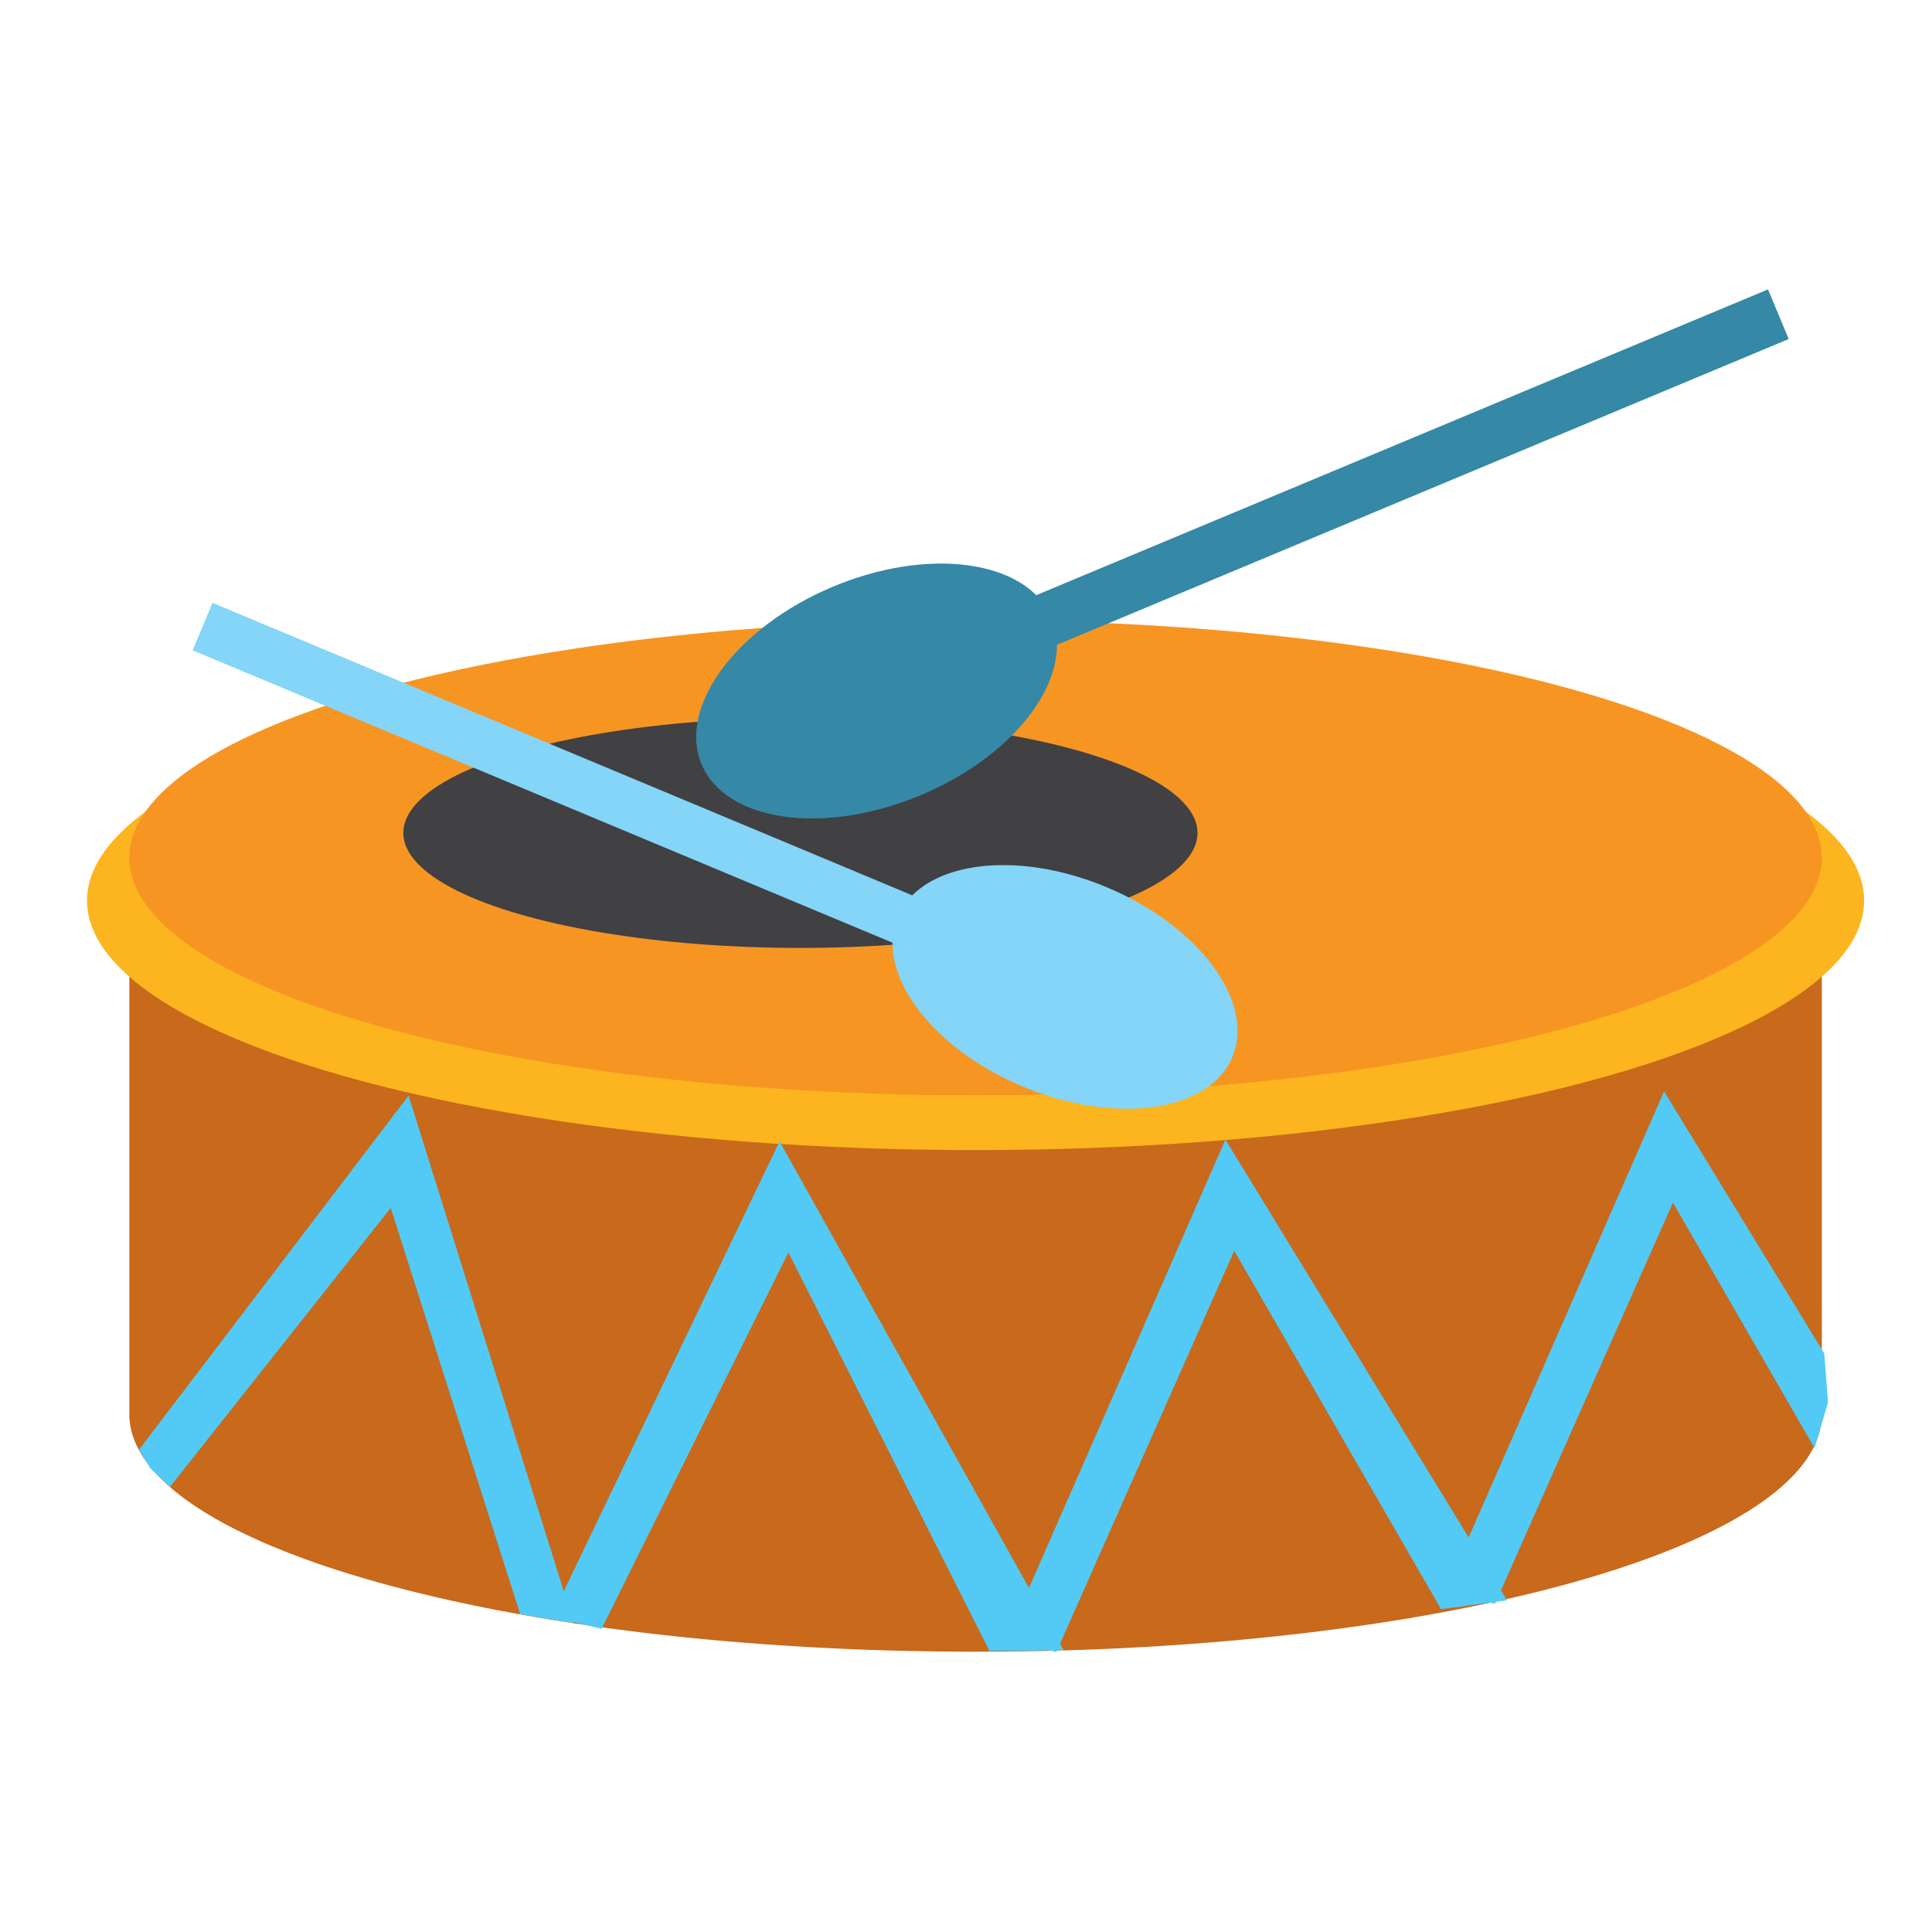 <?xml version="1.0" encoding="utf-8"?>
<!-- Generator: Adobe Illustrator 15.0.0, SVG Export Plug-In  -->
<!DOCTYPE svg PUBLIC "-//W3C//DTD SVG 1.1//EN" "http://www.w3.org/Graphics/SVG/1.1/DTD/svg11.dtd">
<svg version="1.1"
	 xmlns="http://www.w3.org/2000/svg" xmlns:xlink="http://www.w3.org/1999/xlink" xmlns:a="http://ns.adobe.com/AdobeSVGViewerExtensions/3.0/"
	 x="0px" y="0px" width="48px" height="48px" viewBox="-2.162 -7.19 48 48" enable-background="new -2.162 -7.19 48 48"
	 xml:space="preserve">
<defs>
</defs>
<path fill="#C8691C" d="M43.102,13.878H1.051v13.748c0,0,0,0.21,0,0.317c0,3.261,9.414,5.903,21.025,5.903
	c11.613,0,21.025-2.643,21.025-5.903c0-0.107-0.038-0.213-0.057-0.317h0.057V13.878z"/>
<ellipse fill="#FCB51E" cx="22.076" cy="15.186" rx="22.076" ry="6.198"/>
<ellipse fill="#F79523" cx="22.076" cy="14.122" rx="21.025" ry="5.902"/>
<ellipse fill="#414042" cx="17.724" cy="13.503" rx="9.866" ry="2.858"/>
<polygon fill="#52CAF5" points="1.292,28.826 7.989,20.03 12.094,33.139 10.764,32.917 7.546,22.821 2.059,29.753 1.575,29.291 "/>
<polygon fill="#52CAF5" points="24.266,33.807 17.206,21.167 11.54,32.978 12.785,33.277 17.426,23.928 22.421,33.825 
	23.235,33.825 "/>
<polygon fill="#52CAF5" points="35.28,32.568 28.283,21.123 22.837,33.553 24.083,33.853 28.502,23.885 33.641,32.79 34.307,32.701 
	"/>
<polygon fill="#52CAF5" points="43.161,26.435 39.182,19.925 33.735,32.358 34.981,32.657 39.402,22.687 42.92,28.788 
	43.255,27.649 "/>
<path fill="#3588A6" d="M41.763,0l-18.18,7.597c-0.94-0.938-2.996-1.068-5.044-0.214c-2.405,1.006-3.869,2.982-3.271,4.413
	c0.598,1.433,3.033,1.777,5.438,0.773c2.048-0.856,3.399-2.411,3.392-3.739l18.18-7.597L41.763,0z"/>
<path fill="#84D5F7" d="M3.117,7.788l17.386,7.266c0.899-0.897,2.866-1.022,4.824-0.204c2.302,0.96,3.701,2.851,3.13,4.22
	c-0.573,1.369-2.901,1.698-5.201,0.738c-1.959-0.818-3.251-2.307-3.245-3.577L2.624,8.967L3.117,7.788z"/>
</svg>

